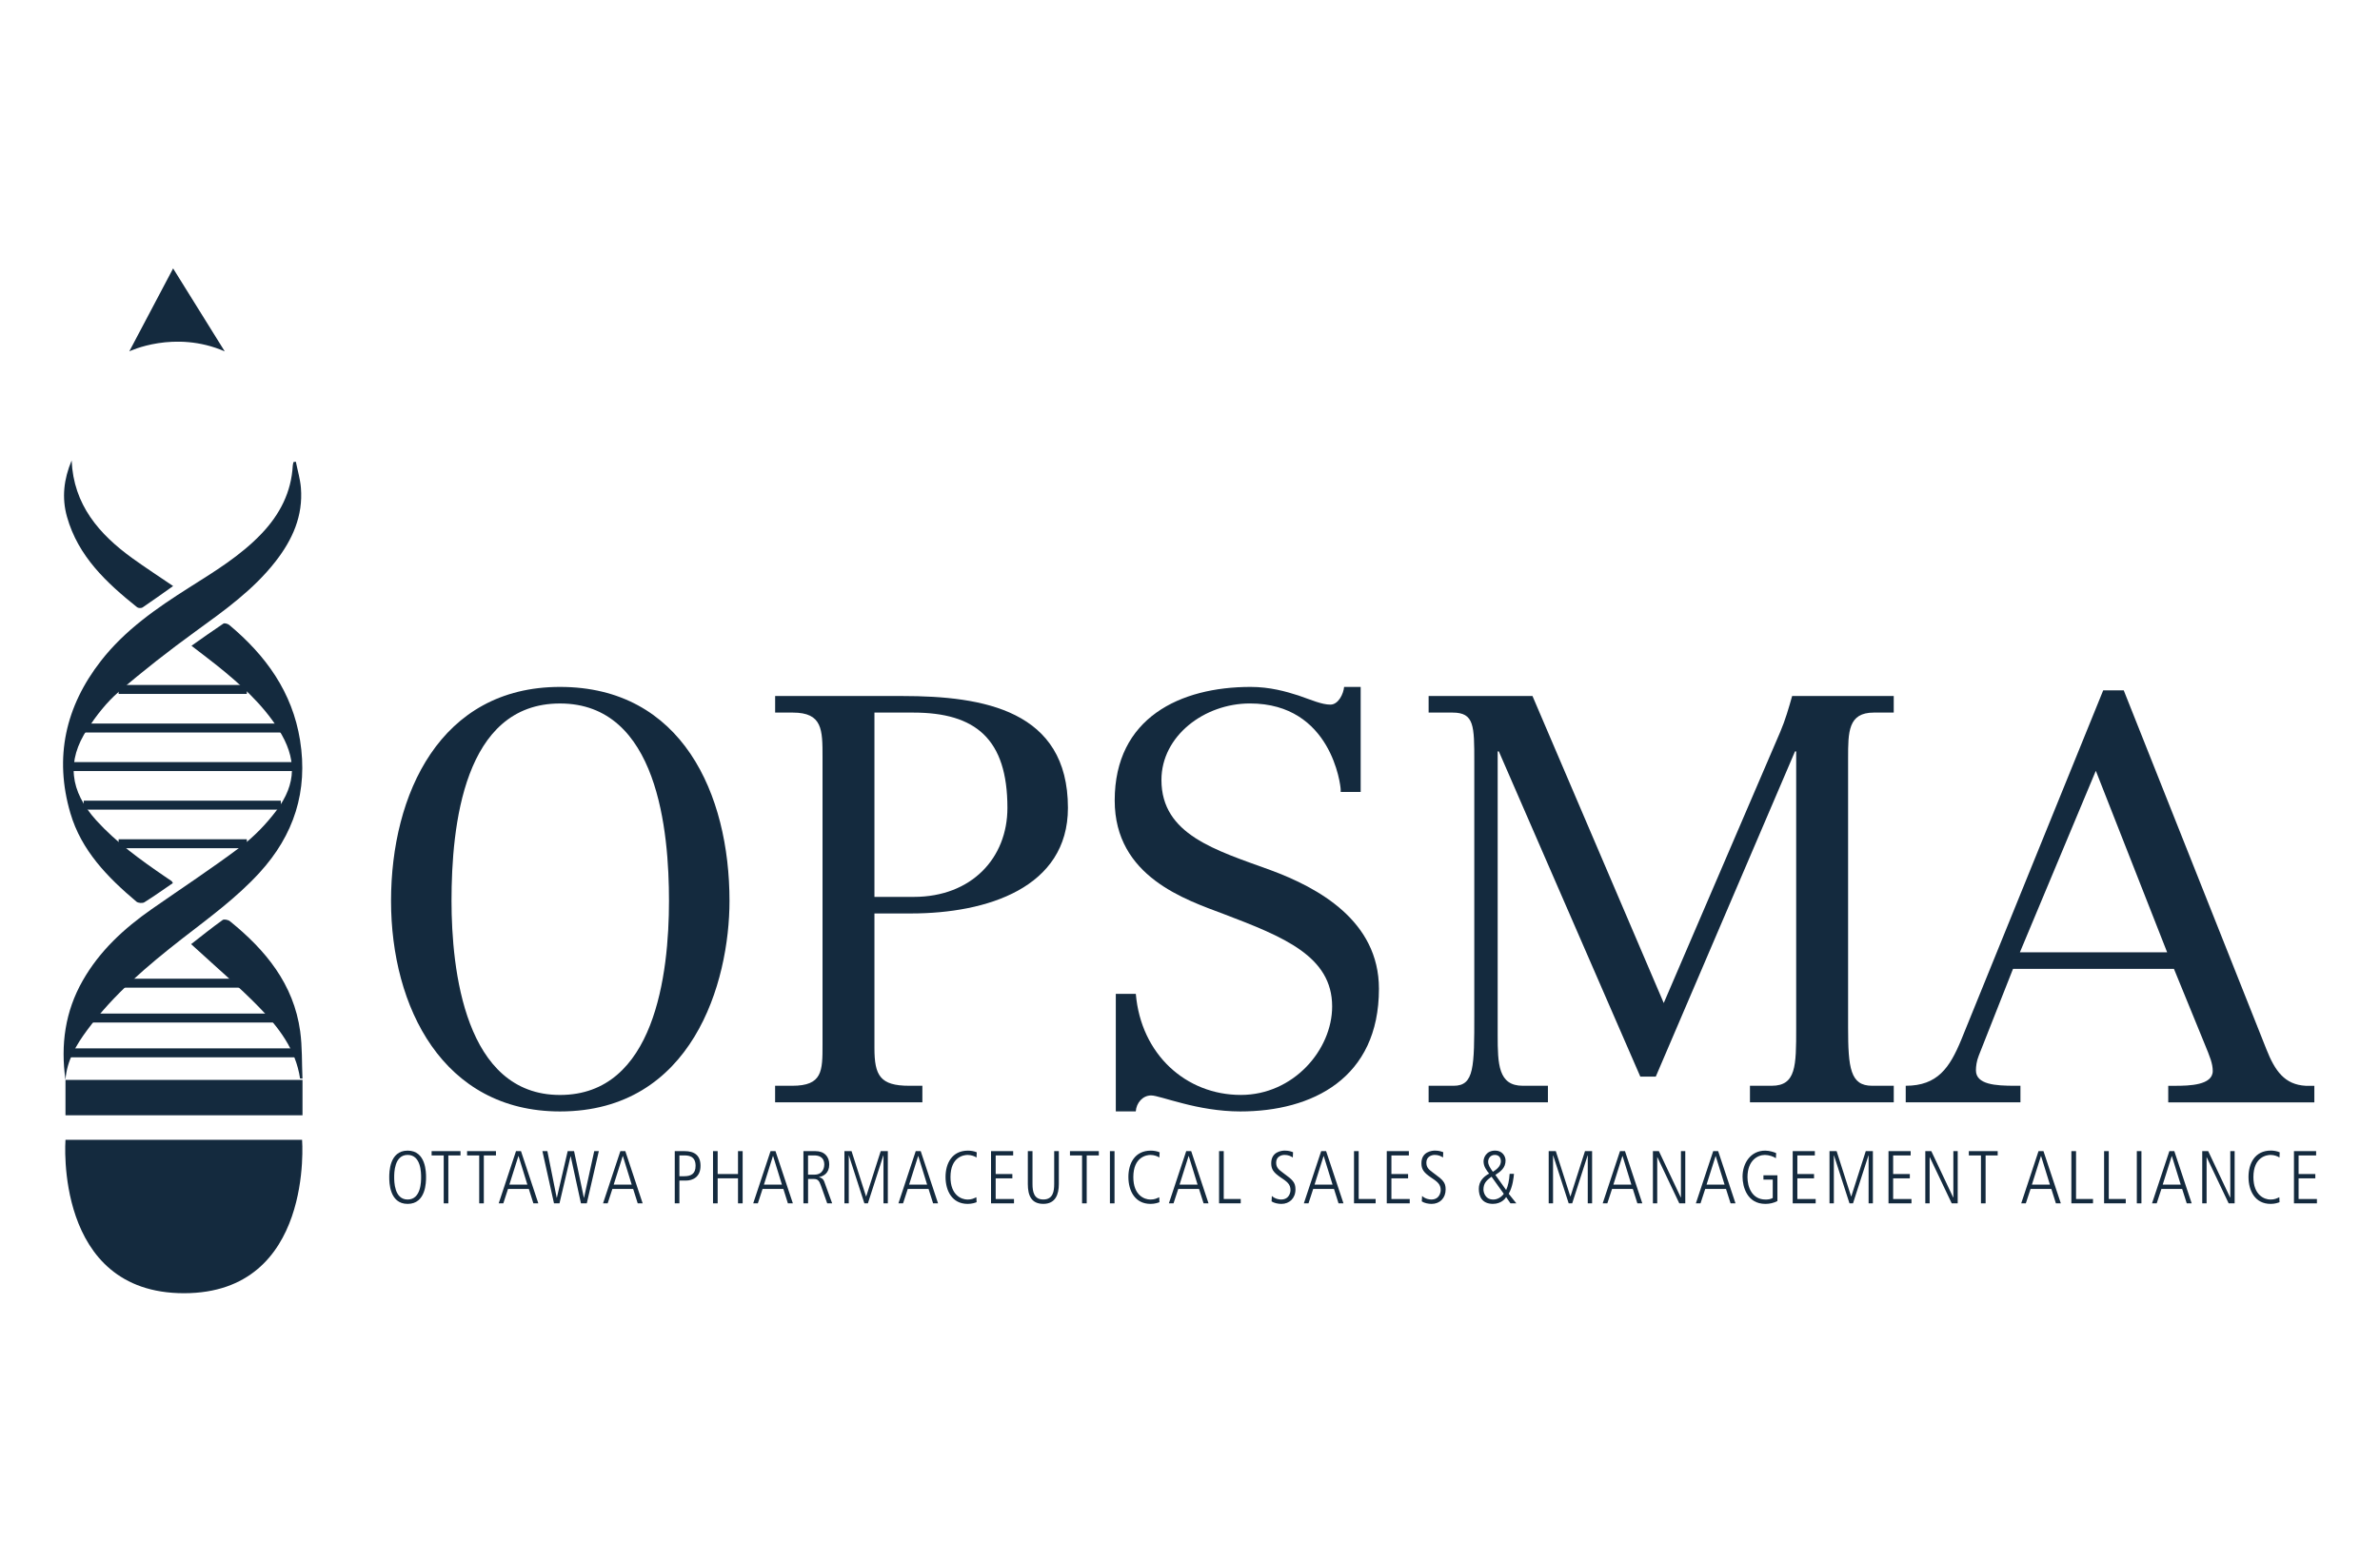 <?xml version="1.0" encoding="utf-8"?>
<!-- Generator: Adobe Illustrator 16.0.0, SVG Export Plug-In . SVG Version: 6.00 Build 0)  -->
<!DOCTYPE svg PUBLIC "-//W3C//DTD SVG 1.1//EN" "http://www.w3.org/Graphics/SVG/1.1/DTD/svg11.dtd">
<svg version="1.1" id="Layer_1" xmlns="http://www.w3.org/2000/svg" xmlns:xlink="http://www.w3.org/1999/xlink" x="0px" y="0px"
	 width="80px" height="52.5px" viewBox="0 0 80 52.5" enable-background="new 0 0 80 52.5" xml:space="preserve">
<g>
	<g>
		<g>
			<path fill="#142A3E" d="M13.702,38.682c0.619,0,0.619,0.74,0.619,0.895s0,0.896-0.619,0.896c-0.618,0-0.618-0.742-0.618-0.896
				S13.084,38.682,13.702,38.682z M13.702,40.326c0.453,0,0.453-0.611,0.453-0.75s0-0.75-0.453-0.75
				c-0.452,0-0.452,0.611-0.452,0.75S13.25,40.326,13.702,40.326z"/>
			<path fill="#142A3E" d="M14.508,38.699h0.971v0.145H15.07v1.611h-0.155v-1.611h-0.407V38.699z"/>
			<path fill="#142A3E" d="M15.7,38.699h0.971v0.145h-0.408v1.611h-0.155v-1.611H15.7V38.699z"/>
			<path fill="#142A3E" d="M17.345,38.699h0.167l0.583,1.756h-0.166l-0.153-0.484h-0.7l-0.158,0.484h-0.155L17.345,38.699z
				 M17.121,39.826h0.606l-0.297-0.961h-0.005L17.121,39.826z"/>
			<path fill="#142A3E" d="M18.232,38.699h0.167l0.314,1.568h0.005l0.364-1.568h0.214l0.33,1.568h0.005l0.343-1.568h0.155
				l-0.405,1.756h-0.196l-0.344-1.58h-0.006l-0.372,1.58h-0.184L18.232,38.699z"/>
			<path fill="#142A3E" d="M20.853,38.699h0.166l0.583,1.756h-0.166l-0.153-0.484h-0.699l-0.158,0.484h-0.156L20.853,38.699z
				 M20.628,39.826h0.606l-0.297-0.961h-0.005L20.628,39.826z"/>
			<path fill="#142A3E" d="M22.681,38.699h0.33c0.33,0,0.536,0.141,0.536,0.494c0,0.381-0.265,0.496-0.491,0.496h-0.219v0.766
				h-0.156V38.699z M22.837,39.543h0.158c0.231,0,0.386-0.078,0.386-0.35c0-0.35-0.263-0.35-0.408-0.35h-0.136V39.543z"/>
			<path fill="#142A3E" d="M23.967,38.699h0.156v0.77h0.684v-0.77h0.156v1.756h-0.156v-0.842h-0.684v0.842h-0.156V38.699z"/>
			<path fill="#142A3E" d="M25.901,38.699h0.166l0.584,1.756h-0.167l-0.152-0.484h-0.7l-0.158,0.484h-0.156L25.901,38.699z
				 M25.678,39.826h0.605l-0.296-0.961h-0.006L25.678,39.826z"/>
			<path fill="#142A3E" d="M27.005,38.699h0.406c0.304,0,0.463,0.189,0.463,0.447c0,0.299-0.196,0.396-0.345,0.426v0.004
				c0.05,0.01,0.138,0.037,0.178,0.15l0.265,0.729h-0.166l-0.214-0.602c-0.056-0.158-0.105-0.217-0.231-0.217h-0.199v0.818h-0.156
				V38.699z M27.161,39.49h0.214c0.315,0,0.332-0.285,0.332-0.336c0-0.289-0.23-0.311-0.342-0.311h-0.204V39.49z"/>
			<path fill="#142A3E" d="M28.385,38.699h0.238l0.488,1.523h0.005l0.488-1.523h0.239v1.756h-0.146v-1.611h-0.005l-0.519,1.611
				h-0.118l-0.521-1.611H28.53v1.611h-0.146V38.699z"/>
			<path fill="#142A3E" d="M30.781,38.699h0.167l0.583,1.756h-0.166l-0.153-0.484h-0.699l-0.158,0.484h-0.156L30.781,38.699z
				 M30.558,39.826h0.606l-0.297-0.961h-0.005L30.558,39.826z"/>
			<path fill="#142A3E" d="M32.827,40.416c-0.048,0.018-0.154,0.057-0.3,0.057c-0.521,0-0.744-0.436-0.744-0.906
				c0-0.453,0.214-0.885,0.755-0.885c0.091,0,0.211,0.018,0.294,0.057l-0.008,0.176c-0.048-0.039-0.173-0.088-0.299-0.088
				c-0.123,0-0.576,0.059-0.576,0.746c0,0.611,0.372,0.754,0.573,0.754c0.134,0,0.201-0.033,0.297-0.078L32.827,40.416z"/>
			<path fill="#142A3E" d="M33.312,38.699h0.744v0.145h-0.588v0.625h0.561v0.145h-0.561v0.695h0.616v0.146h-0.772V38.699z"/>
			<path fill="#142A3E" d="M34.55,38.699h0.156v1.105c0,0.266,0.051,0.521,0.364,0.521c0.33,0,0.365-0.285,0.365-0.521v-1.105h0.156
				v1.109c0,0.346-0.113,0.664-0.521,0.664c-0.406,0-0.521-0.287-0.521-0.664V38.699z"/>
			<path fill="#142A3E" d="M35.964,38.699h0.971v0.145h-0.407v1.611h-0.156v-1.611h-0.407V38.699z"/>
			<path fill="#142A3E" d="M37.308,38.699h0.155v1.756h-0.155V38.699z"/>
			<path fill="#142A3E" d="M38.973,40.416c-0.047,0.018-0.153,0.057-0.299,0.057c-0.521,0-0.745-0.436-0.745-0.906
				c0-0.453,0.214-0.885,0.755-0.885c0.091,0,0.211,0.018,0.295,0.057l-0.009,0.176c-0.047-0.039-0.173-0.088-0.299-0.088
				c-0.123,0-0.576,0.059-0.576,0.746c0,0.611,0.372,0.754,0.574,0.754c0.133,0,0.201-0.033,0.297-0.078L38.973,40.416z"/>
			<path fill="#142A3E" d="M39.873,38.699h0.167l0.583,1.756h-0.166l-0.153-0.484h-0.699l-0.159,0.484H39.29L39.873,38.699z
				 M39.649,39.826h0.606l-0.297-0.961h-0.006L39.649,39.826z"/>
			<path fill="#142A3E" d="M40.978,38.699h0.156v1.609h0.571v0.146h-0.728V38.699z"/>
			<path fill="#142A3E" d="M42.751,40.207c0.121,0.109,0.265,0.119,0.31,0.119c0.282,0,0.317-0.252,0.317-0.316
				c0-0.205-0.121-0.287-0.332-0.428c-0.244-0.166-0.316-0.277-0.316-0.477c0-0.389,0.354-0.424,0.458-0.424
				c0.141,0,0.236,0.039,0.276,0.055l-0.008,0.176c-0.067-0.041-0.148-0.086-0.279-0.086c-0.101,0-0.281,0.053-0.281,0.258
				c0,0.174,0.091,0.24,0.241,0.352c0.312,0.229,0.408,0.309,0.408,0.551c0,0.295-0.202,0.486-0.472,0.486
				c-0.108,0-0.241-0.025-0.331-0.084L42.751,40.207z"/>
			<path fill="#142A3E" d="M44.41,38.699h0.165l0.584,1.756h-0.166l-0.153-0.484h-0.699l-0.158,0.484h-0.156L44.41,38.699z
				 M44.186,39.826h0.606l-0.297-0.961H44.49L44.186,39.826z"/>
			<path fill="#142A3E" d="M45.514,38.699h0.156v1.609h0.57v0.146h-0.727V38.699z"/>
			<path fill="#142A3E" d="M46.613,38.699h0.744v0.145H46.77v0.625h0.561v0.145H46.77v0.695h0.616v0.146h-0.772V38.699z"/>
			<path fill="#142A3E" d="M47.801,40.207c0.121,0.109,0.264,0.119,0.31,0.119c0.282,0,0.316-0.252,0.316-0.316
				c0-0.205-0.12-0.287-0.331-0.428c-0.245-0.166-0.317-0.277-0.317-0.477c0-0.389,0.354-0.424,0.457-0.424
				c0.142,0,0.237,0.039,0.277,0.055l-0.008,0.176c-0.067-0.041-0.148-0.086-0.279-0.086c-0.101,0-0.281,0.053-0.281,0.258
				c0,0.174,0.09,0.24,0.241,0.352c0.312,0.229,0.407,0.309,0.407,0.551c0,0.295-0.2,0.486-0.47,0.486
				c-0.108,0-0.241-0.025-0.332-0.084L47.801,40.207z"/>
			<path fill="#142A3E" d="M50.626,40.006c0.061-0.121,0.105-0.326,0.118-0.543h0.146c-0.011,0.111-0.038,0.426-0.177,0.67
				l0.257,0.322h-0.198l-0.146-0.213c-0.021,0.043-0.156,0.23-0.443,0.23c-0.362,0-0.475-0.244-0.475-0.506
				c0-0.24,0.143-0.402,0.347-0.512c-0.095-0.115-0.188-0.244-0.188-0.412c0-0.125,0.091-0.361,0.393-0.361
				c0.226,0,0.347,0.176,0.347,0.334c0,0.244-0.163,0.369-0.342,0.484L50.626,40.006z M50.136,39.559
				c-0.185,0.131-0.272,0.232-0.272,0.436c0,0.072,0.05,0.332,0.33,0.332c0.141,0,0.276-0.084,0.353-0.193L50.136,39.559z
				 M50.248,38.826c-0.16,0-0.226,0.129-0.226,0.227c0,0.111,0.062,0.205,0.158,0.34c0.086-0.053,0.27-0.166,0.27-0.357
				C50.45,38.967,50.417,38.826,50.248,38.826z"/>
			<path fill="#142A3E" d="M52.058,38.699h0.238l0.488,1.523h0.005l0.488-1.523h0.239v1.756H53.37v-1.611h-0.005l-0.518,1.611
				h-0.118l-0.521-1.611h-0.005v1.611h-0.146V38.699z"/>
			<path fill="#142A3E" d="M54.454,38.699h0.167l0.583,1.756h-0.166l-0.153-0.484h-0.699l-0.158,0.484h-0.156L54.454,38.699z
				 M54.231,39.826h0.605l-0.296-0.961h-0.006L54.231,39.826z"/>
			<path fill="#142A3E" d="M55.56,38.699h0.201l0.737,1.559h0.004v-1.559h0.146v1.756h-0.201l-0.736-1.551h-0.006v1.551H55.56
				V38.699z"/>
			<path fill="#142A3E" d="M57.587,38.699h0.166l0.583,1.756h-0.165l-0.154-0.484h-0.699l-0.158,0.484h-0.156L57.587,38.699z
				 M57.363,39.826h0.606l-0.298-0.961h-0.004L57.363,39.826z"/>
			<path fill="#142A3E" d="M59.275,39.512h0.47v0.865c-0.126,0.066-0.262,0.096-0.404,0.096c-0.617,0-0.768-0.58-0.768-0.914
				c0-0.451,0.269-0.877,0.762-0.877c0.142,0,0.315,0.055,0.368,0.084l-0.009,0.172c-0.067-0.053-0.235-0.111-0.369-0.111
				c-0.252,0-0.586,0.191-0.586,0.748c0,0.322,0.146,0.752,0.608,0.752c0.091,0,0.161-0.01,0.241-0.053v-0.617h-0.313V39.512z"/>
			<path fill="#142A3E" d="M60.259,38.699h0.744v0.145h-0.588v0.625h0.561v0.145h-0.561v0.695h0.616v0.146h-0.772V38.699z"/>
			<path fill="#142A3E" d="M61.496,38.699h0.239l0.487,1.523h0.006l0.487-1.523h0.239v1.756H62.81v-1.611h-0.005l-0.519,1.611
				h-0.118l-0.521-1.611h-0.005v1.611h-0.146V38.699z"/>
			<path fill="#142A3E" d="M63.479,38.699h0.745v0.145h-0.589v0.625h0.561v0.145h-0.561v0.695h0.616v0.146h-0.772V38.699z"/>
			<path fill="#142A3E" d="M64.716,38.699h0.202l0.736,1.559h0.005v-1.559h0.146v1.756h-0.201l-0.737-1.551h-0.005v1.551h-0.146
				V38.699z"/>
			<path fill="#142A3E" d="M66.178,38.699h0.971v0.145h-0.406v1.611h-0.156v-1.611h-0.408V38.699z"/>
			<path fill="#142A3E" d="M68.522,38.699h0.166l0.584,1.756h-0.166l-0.153-0.484h-0.699l-0.159,0.484h-0.155L68.522,38.699z
				 M68.299,39.826h0.606l-0.297-0.961h-0.005L68.299,39.826z"/>
			<path fill="#142A3E" d="M69.627,38.699h0.156v1.609h0.57v0.146h-0.727V38.699z"/>
			<path fill="#142A3E" d="M70.727,38.699h0.156v1.609h0.571v0.146h-0.728V38.699z"/>
			<path fill="#142A3E" d="M71.826,38.699h0.155v1.756h-0.155V38.699z"/>
			<path fill="#142A3E" d="M72.92,38.699h0.166l0.584,1.756h-0.166l-0.154-0.484h-0.698l-0.158,0.484h-0.157L72.92,38.699z
				 M72.696,39.826h0.606l-0.298-0.961h-0.004L72.696,39.826z"/>
			<path fill="#142A3E" d="M74.024,38.699h0.201l0.737,1.559h0.006v-1.559h0.146v1.756h-0.201l-0.738-1.551h-0.004v1.551h-0.146
				V38.699z"/>
			<path fill="#142A3E" d="M76.623,40.416c-0.047,0.018-0.152,0.057-0.299,0.057c-0.521,0-0.744-0.436-0.744-0.906
				c0-0.453,0.213-0.887,0.754-0.887c0.09,0,0.211,0.02,0.295,0.059l-0.008,0.176c-0.048-0.039-0.174-0.088-0.3-0.088
				c-0.123,0-0.576,0.059-0.576,0.746c0,0.611,0.372,0.754,0.573,0.754c0.134,0,0.202-0.033,0.298-0.078L76.623,40.416z"/>
			<path fill="#142A3E" d="M77.108,38.699h0.745v0.145h-0.589v0.625h0.562v0.145h-0.562v0.695h0.616v0.146h-0.772V38.699z"/>
		</g>
		
			<line fill="none" stroke="#142A3E" stroke-width="0.301" stroke-miterlimit="10" x1="3.987" y1="23.178" x2="8.297" y2="23.178"/>
		
			<line fill="none" stroke="#142A3E" stroke-width="0.301" stroke-miterlimit="10" x1="2.814" y1="24.475" x2="9.607" y2="24.475"/>
		
			<line fill="none" stroke="#142A3E" stroke-width="0.301" stroke-miterlimit="10" x1="2.367" y1="25.771" x2="9.971" y2="25.771"/>
		
			<line fill="none" stroke="#142A3E" stroke-width="0.301" stroke-miterlimit="10" x1="2.814" y1="27.068" x2="9.439" y2="27.068"/>
		
			<line fill="none" stroke="#142A3E" stroke-width="0.301" stroke-miterlimit="10" x1="3.987" y1="28.365" x2="8.297" y2="28.365"/>
		
			<line fill="none" stroke="#142A3E" stroke-width="0.301" stroke-miterlimit="10" x1="3.987" y1="33.053" x2="8.297" y2="33.053"/>
		
			<line fill="none" stroke="#142A3E" stroke-width="0.301" stroke-miterlimit="10" x1="2.814" y1="34.225" x2="9.607" y2="34.225"/>
		
			<line fill="none" stroke="#142A3E" stroke-width="0.301" stroke-miterlimit="10" x1="2.367" y1="35.395" x2="9.971" y2="35.395"/>
		<path fill-rule="evenodd" clip-rule="evenodd" fill="#142A3E" d="M2.201,36.305c-0.167-1.18-0.014-2.301,0.582-3.343
			c0.567-0.995,1.386-1.749,2.313-2.396c1.001-0.699,2.023-1.369,2.999-2.103c0.447-0.337,0.852-0.759,1.191-1.206
			c0.691-0.912,0.69-1.771,0.076-2.737c-0.544-0.857-1.29-1.523-2.073-2.151c-0.271-0.217-0.549-0.424-0.853-0.659
			c0.367-0.258,0.716-0.508,1.072-0.745c0.04-0.026,0.15,0.005,0.198,0.045c1.227,1.025,2.12,2.254,2.38,3.877
			c0.273,1.71-0.203,3.185-1.364,4.453c-0.771,0.842-1.692,1.512-2.59,2.209c-1.173,0.914-2.306,1.873-3.198,3.076
			C2.564,35.125,2.244,35.656,2.201,36.305z"/>
		<path fill-rule="evenodd" clip-rule="evenodd" fill="#142A3E" d="M5.811,29.688c-0.326,0.222-0.635,0.443-0.958,0.645
			c-0.062,0.039-0.209,0.027-0.267-0.021c-0.97-0.818-1.852-1.719-2.22-2.974c-0.551-1.876-0.166-3.591,1.029-5.123
			c0.805-1.033,1.865-1.767,2.958-2.459c0.859-0.544,1.732-1.072,2.442-1.819c0.61-0.643,0.996-1.386,1.046-2.284
			c0.002-0.041,0.016-0.08,0.024-0.12c0.026-0.004,0.053-0.008,0.079-0.011c0.059,0.293,0.147,0.585,0.171,0.881
			c0.075,0.94-0.284,1.741-0.848,2.465c-0.749,0.964-1.73,1.659-2.707,2.368c-0.883,0.641-1.747,1.314-2.574,2.027
			c-0.404,0.349-0.746,0.792-1.043,1.24c-0.719,1.084-0.599,2.094,0.298,3.082c0.674,0.74,1.478,1.32,2.298,1.88
			c0.077,0.052,0.155,0.104,0.231,0.157C5.783,29.631,5.788,29.65,5.811,29.688z"/>
		<path fill-rule="evenodd" clip-rule="evenodd" fill="#142A3E" d="M10.086,36.256c-0.147-0.982-0.728-1.73-1.388-2.406
			c-0.668-0.684-1.399-1.307-2.103-1.955c-0.049-0.044-0.097-0.088-0.171-0.154c0.363-0.283,0.705-0.559,1.061-0.813
			c0.049-0.034,0.187-0.005,0.244,0.042c1.199,0.97,2.142,2.113,2.361,3.699c0.072,0.525,0.054,1.061,0.077,1.592
			C10.141,36.258,10.113,36.258,10.086,36.256z"/>
		<path fill-rule="evenodd" clip-rule="evenodd" fill="#142A3E" d="M2.408,15.481c0.064,1.488,0.92,2.477,2.049,3.291
			c0.438,0.316,0.894,0.611,1.362,0.93c-0.354,0.25-0.688,0.491-1.029,0.721c-0.041,0.027-0.141,0.023-0.181-0.008
			c-1.029-0.824-1.982-1.709-2.357-3.041C2.07,16.729,2.146,16.102,2.408,15.481z"/>
		<path fill="#142A3E" d="M4.346,11.812c0,0,1.518-0.733,3.208,0L5.819,9.024L4.346,11.812z"/>
		<rect x="2.201" y="36.305" fill="#142A3E" width="7.967" height="1.189"/>
		<path fill="#142A3E" d="M10.154,38.318h-3.97H2.201c0,0-0.396,5.158,3.983,5.158S10.154,38.318,10.154,38.318z"/>
	</g>
	<g>
		<path fill="#142A3E" d="M18.823,23.093c4.105,0,5.698,3.607,5.698,7.194c0,2.743-1.247,7.078-5.698,7.078
			c-3.933,0-5.679-3.51-5.679-7.078C13.145,26.7,14.794,23.093,18.823,23.093z M18.823,36.811c3.185,0,3.664-4.068,3.664-6.523
			c0-2.321-0.364-6.638-3.664-6.638c-3.242,0-3.646,4.125-3.646,6.638C15.178,32.59,15.619,36.811,18.823,36.811z"/>
		<path fill="#142A3E" d="M26.055,36.502h0.576c1.017,0,1.017-0.498,1.017-1.381v-9.668c0-0.921,0-1.497-0.998-1.497h-0.595v-0.557
			h4.278c2.725,0,5.564,0.48,5.564,3.761c0,2.686-2.725,3.549-5.276,3.549h-1.228v4.527c0,0.922,0.191,1.266,1.17,1.266h0.441v0.557
			h-4.95V36.502z M29.394,30.152h1.323c1.938,0,3.146-1.305,3.146-2.992c0-2.322-1.074-3.204-3.165-3.204h-1.305V30.152z"/>
		<path fill="#142A3E" d="M38.179,33.414c0.173,2.033,1.688,3.396,3.53,3.396c1.766,0,3.069-1.516,3.069-2.975
			c0-1.688-1.63-2.34-3.645-3.107c-1.267-0.48-3.664-1.248-3.664-3.818c0-2.781,2.206-3.817,4.566-3.817
			c0.651,0,1.189,0.153,1.61,0.288c0.442,0.153,0.787,0.307,1.074,0.307c0.27,0,0.441-0.365,0.461-0.595h0.557v3.53h-0.672v-0.077
			c0-0.134-0.307-2.897-3.05-2.897c-1.535,0-2.975,1.094-2.975,2.571c0,1.842,1.823,2.36,3.665,3.031
			c1.611,0.595,3.646,1.708,3.646,3.991c0,3.012-2.245,4.123-4.662,4.123c-0.711,0-1.4-0.133-1.919-0.268
			c-0.537-0.135-0.921-0.27-1.074-0.27c-0.288,0-0.499,0.25-0.519,0.537h-0.671v-3.951H38.179z"/>
		<path fill="#142A3E" d="M50.381,25.261h-0.039v9.534c0,0.979,0.02,1.707,0.844,1.707h0.845v0.557h-4.01v-0.557h0.844
			c0.691,0,0.691-0.633,0.691-2.396v-8.5c0-1.208,0-1.65-0.729-1.65h-0.806v-0.557h3.491l4.412,10.321l3.915-9.112
			c0.172-0.403,0.287-0.806,0.401-1.209h3.415v0.557h-0.671c-0.863,0-0.863,0.652-0.863,1.535v9.054
			c0,1.363,0.076,1.957,0.807,1.957h0.728v0.557h-4.834v-0.557h0.729c0.825,0,0.825-0.67,0.825-1.938v-9.304h-0.039l-4.681,10.935
			h-0.519L50.381,25.261z"/>
		<path fill="#142A3E" d="M67.665,32.57l-1.151,2.916c-0.076,0.191-0.096,0.365-0.096,0.498c0,0.48,0.671,0.518,1.304,0.518h0.192
			v0.557h-3.856v-0.557c1.074,0,1.478-0.613,1.861-1.533l4.777-11.761h0.69l4.796,12.068c0.288,0.729,0.614,1.189,1.324,1.227h0.287
			v0.557h-4.911v-0.557h0.23c0.479,0,1.266-0.02,1.266-0.498c0-0.25-0.096-0.48-0.269-0.902l-1.035-2.531H67.665z M72.845,32.014
			l-2.397-6.101l-2.552,6.101H72.845z"/>
	</g>
</g>
</svg>
